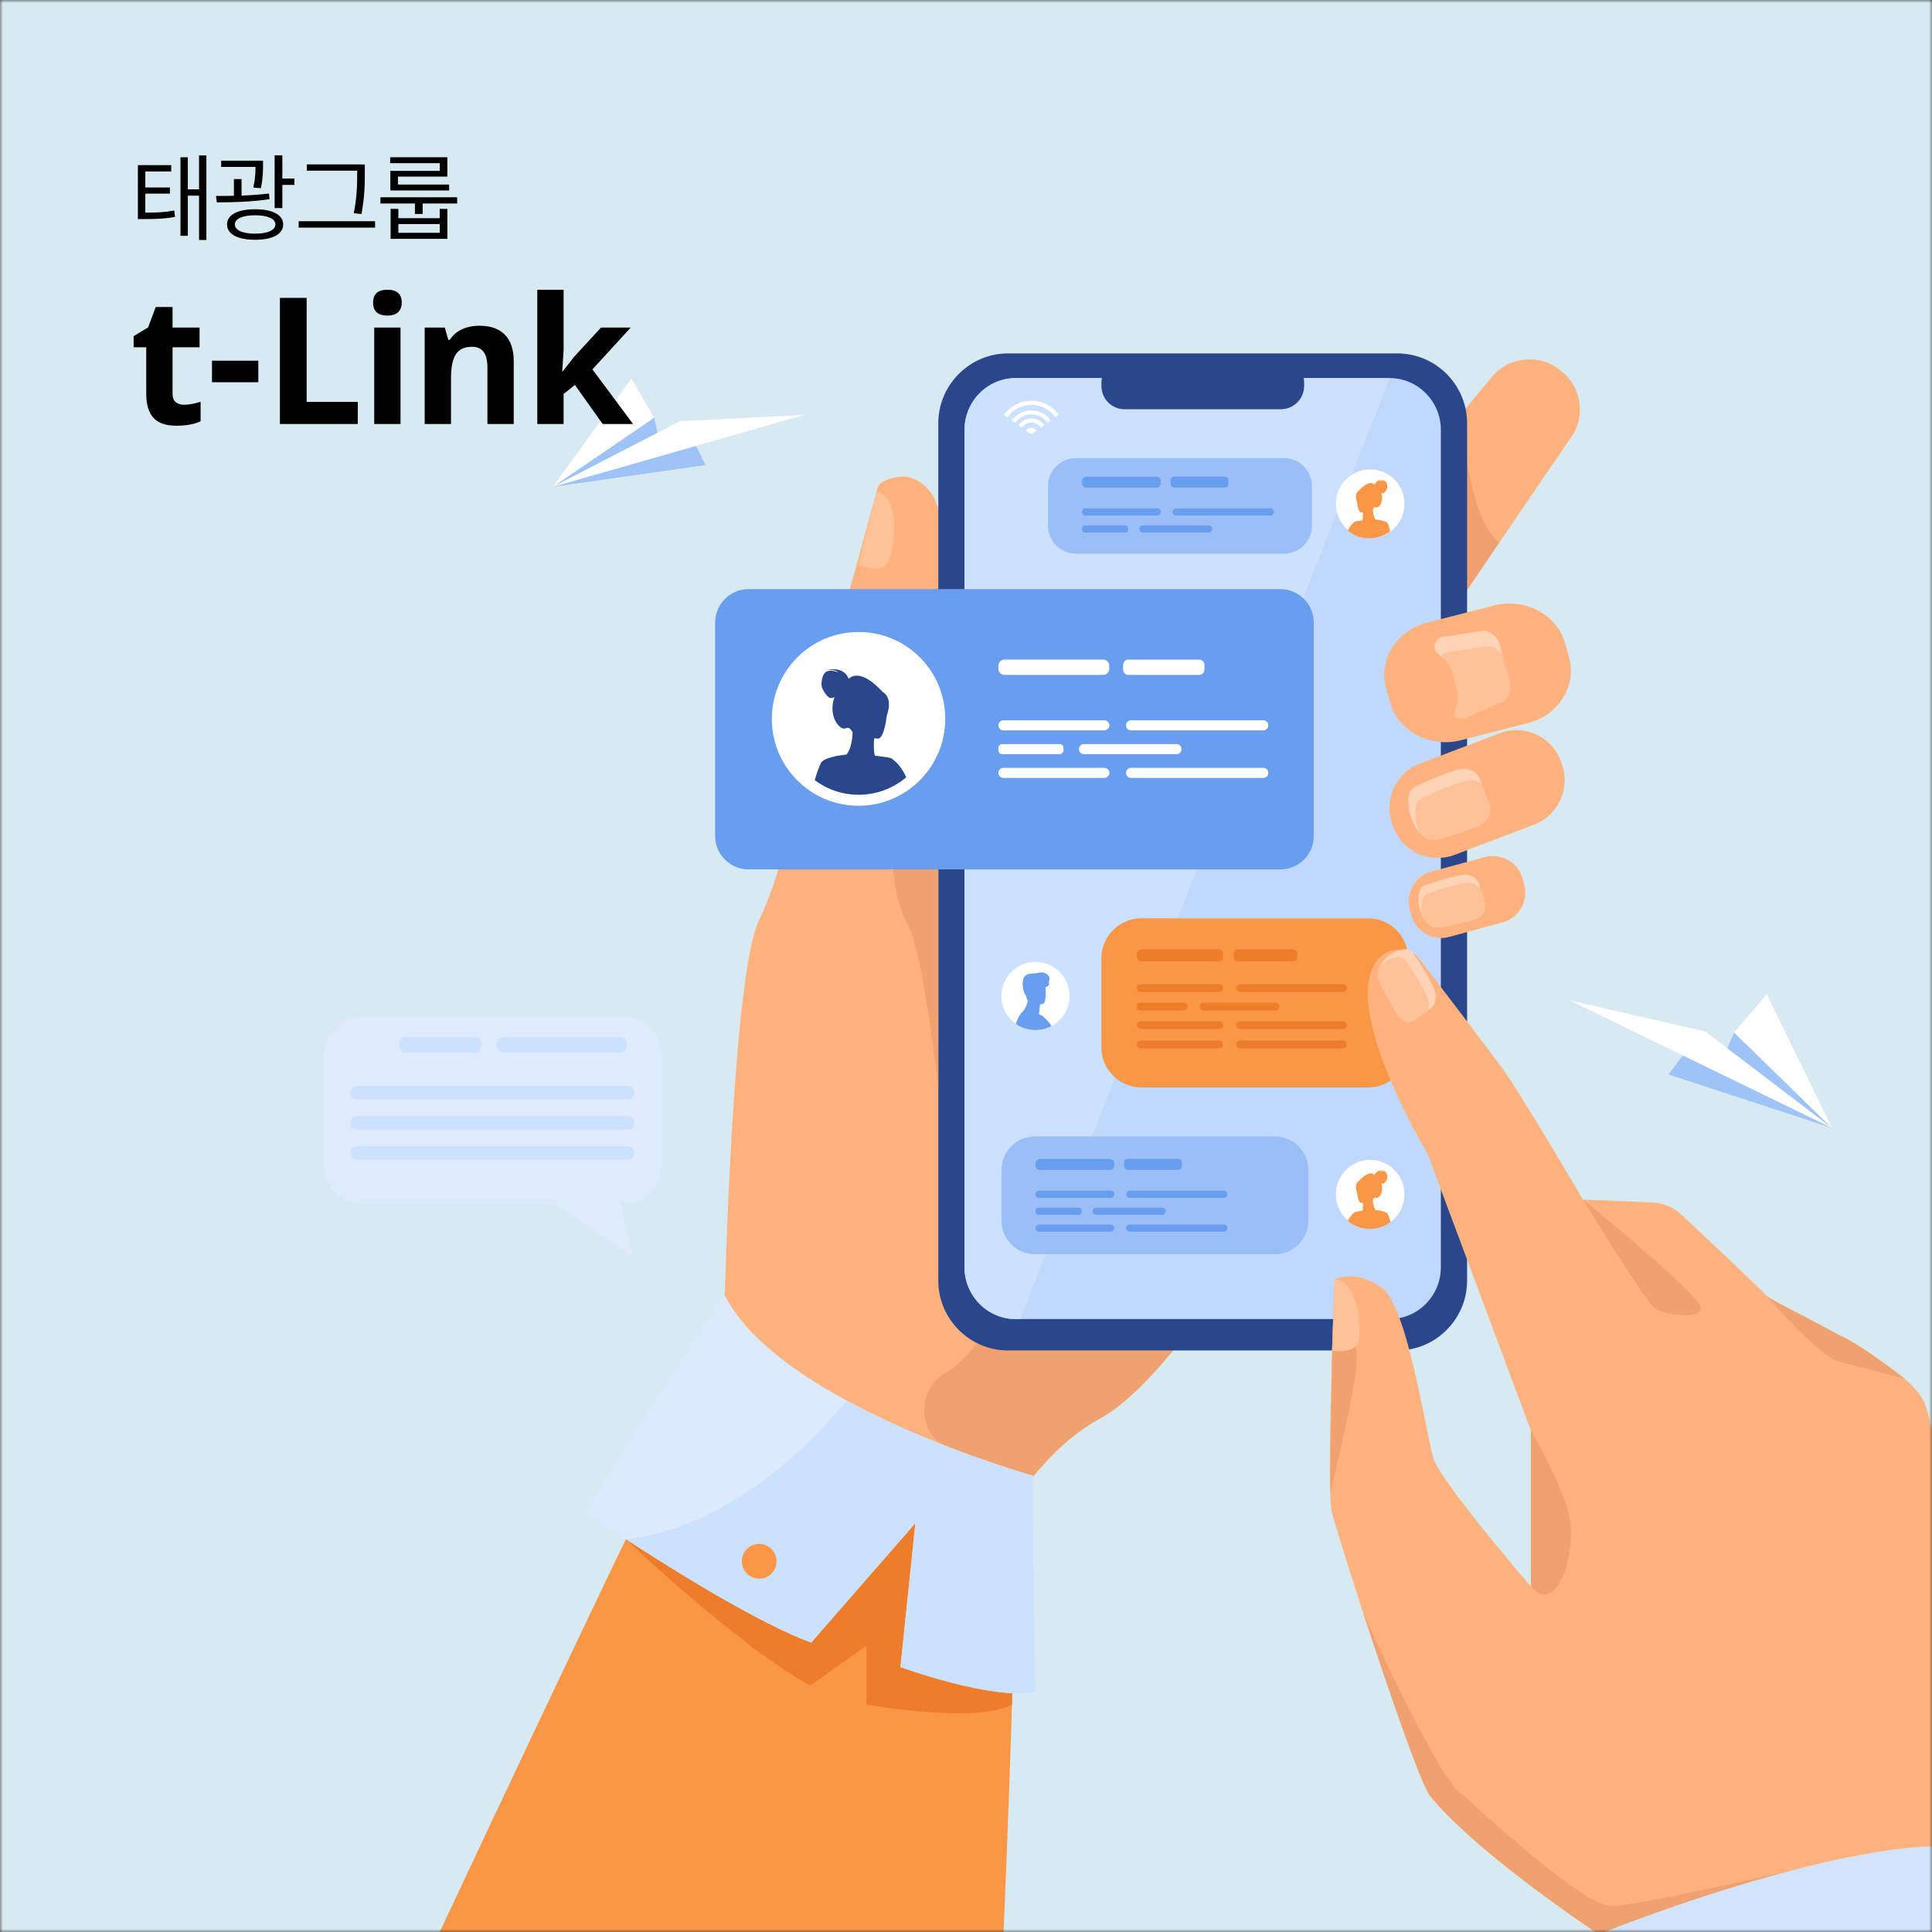 <svg width="328" height="328" viewBox="0 0 328 328" fill="none" xmlns="http://www.w3.org/2000/svg">
<rect x="0" y="0" width="328" height="328" fill="#333333" stroke="none"/>
<mask id="mask0" mask-type="alpha" maskUnits="userSpaceOnUse" x="0" y="0" width="328" height="328">
<rect width="328" height="328" fill="#C4C4C4"/>
</mask>
<g mask="url(#mask0)">
<rect width="328" height="328" fill="#D7EAF2"/>
<path d="M233.141 173.907C233.141 173.907 218.537 203.179 203.69 223.401C197.784 231.442 191.848 238.045 186.767 240.812C181.807 243.502 177.596 247.69 174.117 252.337C165.113 264.351 160.948 279.407 160.948 279.407L122.997 221.903C122.997 221.903 124.294 165.684 128.841 156.283C135.479 142.572 138.684 114.89 141.247 109.372C143.14 105.275 148.541 84.166 149.06 82.607C149.289 81.934 151.09 80.91 153.425 80.91C155.302 80.91 158.476 82.729 159.284 86.459C163.343 105.306 158.46 117.733 158.506 118.299C159.94 132.789 155.637 143.535 158.659 146.378C158.765 146.485 158.979 146.439 159.269 146.24C164.503 142.878 196.976 95.462 200.974 94.438C205.216 93.338 233.141 173.907 233.141 173.907Z" fill="#FFB27D"/>
<path d="M172.377 268.02C172.377 268.02 171.858 293.577 170.378 328H74.654C96.537 281.257 115.565 241.927 115.565 241.927C115.565 241.927 170.073 243.578 172.377 268.02Z" fill="#F99746"/>
<path d="M266.315 74.827L254.565 92.084L243.029 109.021C242.327 109.877 241.518 110.167 240.633 110.075C237.871 109.815 234.438 105.811 231.768 103.594L231.493 103.365C227.968 100.445 227.48 95.187 230.394 91.656L248.034 70.333L253.268 64.005C256.183 60.474 261.432 59.985 264.957 62.904L265.232 63.134C268.742 66.022 269.23 71.296 266.315 74.827Z" fill="#FFB27D"/>
<path d="M254.565 92.084L243.029 109.021C242.327 109.876 241.518 110.167 240.633 110.075L248.019 70.333C248.049 70.547 249.301 88.385 254.565 92.084Z" fill="#EFA26F"/>
<path d="M203.69 223.402C197.784 231.442 191.848 238.045 186.767 240.812C181.807 243.502 177.596 247.69 174.117 252.337C170.119 250.472 165.556 248.271 161.1 246.116C155.668 243.471 155.469 235.752 160.78 232.894C160.825 232.863 160.887 232.833 160.932 232.802C165.907 229.944 171.019 219.871 171.019 219.871L203.69 223.402Z" fill="#EFA26F"/>
<path d="M148.816 83.463L145.734 95.906C145.734 95.906 148.419 97.006 150.144 96.15C151.868 95.294 153.287 84.136 148.816 83.463Z" fill="#FFC197"/>
<path d="M237.246 229.271H171.126C164.625 229.271 159.299 223.937 159.299 217.425V71.846C159.299 65.335 164.625 60 171.126 60H237.246C243.746 60 249.072 65.335 249.072 71.846V217.425C249.072 223.937 243.746 229.271 237.246 229.271Z" fill="#2B478B"/>
<path d="M244.616 72.962V215.163C244.616 219.993 240.71 223.937 235.918 223.937H172.438C167.662 223.937 163.74 219.993 163.74 215.163V72.962C163.74 68.132 167.647 64.188 172.438 64.188H235.933C240.71 64.188 244.616 68.147 244.616 72.962Z" fill="#C0D8FB"/>
<path d="M235.934 64.188L173.232 223.952H172.454C167.677 223.952 163.756 220.008 163.756 215.178V72.962C163.756 68.132 167.662 64.188 172.454 64.188H235.934Z" fill="#CBE1FD"/>
<path d="M217.454 69.477H190.917C188.751 69.477 186.996 67.719 186.996 65.549V64.937C186.996 62.767 188.766 60.994 190.933 60.994H217.469C219.636 60.994 221.406 62.767 221.406 64.937V65.549C221.391 67.719 219.621 69.477 217.454 69.477Z" fill="#2B478B"/>
<path d="M260.471 139.989L258.716 140.661L246.936 145.14C246.661 145.247 246.386 145.339 246.096 145.4C242.19 146.409 238.039 144.33 236.574 140.478L236.406 140.019C234.835 135.892 236.925 131.215 241.061 129.64L252.048 125.452L252.841 125.147L254.596 124.474C258.716 122.9 263.385 124.994 264.942 129.136L265.11 129.595C266.697 133.752 264.591 138.43 260.471 139.989Z" fill="#FFB27D"/>
<path d="M250.903 140.264C248.935 141.013 245.379 142.343 243.472 142.602C242.937 142.679 241.946 142.388 241.015 141.364C240.465 140.753 239.931 139.882 239.535 138.689C239.351 138.124 239.199 137.558 239.138 136.977C239.062 136.305 239.077 135.617 239.199 134.944C239.306 134.333 239.718 133.783 240.328 133.492C240.328 133.492 240.328 133.492 240.343 133.492C242.373 132.529 245.104 131.337 247.485 130.68C249.133 130.221 250.811 130.955 251.33 132.407L251.574 133.08L252.841 136.549C253.36 138.017 252.505 139.652 250.903 140.264Z" fill="#FFD3B6"/>
<path d="M250.903 140.264C248.935 141.013 245.379 142.343 243.472 142.603C242.938 142.679 241.946 142.389 241.015 141.364C240.923 141.135 240.832 140.891 240.74 140.631C240.557 140.065 240.404 139.5 240.343 138.919C240.267 138.246 240.282 137.558 240.404 136.886C240.511 136.274 240.923 135.724 241.534 135.434C241.534 135.434 241.534 135.434 241.549 135.434C243.578 134.471 246.31 133.278 248.69 132.621C249.743 132.331 250.811 132.529 251.59 133.08L252.856 136.55C253.36 138.017 252.505 139.653 250.903 140.264Z" fill="#FFC197"/>
<path d="M255.115 156.589L246.02 159.065C243.258 159.814 240.389 158.178 239.626 155.412L239.351 154.388C238.604 151.621 240.237 148.747 242.999 147.983L252.093 145.507C254.855 144.758 257.724 146.393 258.487 149.16L258.762 150.184C259.525 152.951 257.877 155.84 255.115 156.589Z" fill="#FFB27D"/>
<path d="M250.201 156.146C248.538 156.589 245.516 157.384 243.929 157.46C243.349 157.491 242.205 157.002 241.457 155.488C241.274 155.121 241.122 154.693 241 154.204C240.893 153.761 240.801 153.318 240.801 152.859C240.786 152.324 240.862 151.804 241 151.3C241.137 150.841 241.518 150.444 242.022 150.261C242.022 150.261 242.022 150.261 242.037 150.261C243.761 149.649 246.096 148.916 248.11 148.564C249.499 148.319 250.811 148.992 251.147 150.138L251.376 150.964L252.078 153.425C252.398 154.571 251.574 155.779 250.201 156.146Z" fill="#FFD3B6"/>
<path d="M250.201 156.145C248.538 156.589 245.516 157.383 243.929 157.46C243.349 157.49 242.205 157.001 241.457 155.488C241.35 155.075 241.289 154.663 241.274 154.235C241.259 153.715 241.335 153.18 241.473 152.676C241.61 152.217 241.991 151.82 242.495 151.636C242.495 151.636 242.495 151.636 242.51 151.636C244.235 151.025 246.569 150.291 248.584 149.939C249.728 149.741 250.842 150.169 251.361 150.964L252.063 153.425C252.398 154.571 251.574 155.779 250.201 156.145Z" fill="#FFC197"/>
<path d="M106.242 261.294C106.242 261.294 124.95 279.239 137.555 286.164L147.107 279.377V289.389C147.107 289.389 165.892 292.721 171.812 289.389V262.104L119.075 235.63L106.242 261.294Z" fill="#ED7D2B"/>
<path d="M175.795 287.234C168.532 288.732 152.875 283.015 152.875 283.015L155.408 258.574L137.707 278.873C128.704 275.51 114.619 266.751 106.257 261.31C102.091 258.589 99.344 256.693 99.344 256.693C111.155 237.663 123.027 219.855 123.027 219.855C126.507 226.841 134.762 232.909 143.704 237.755C158.567 245.825 175.353 250.533 175.353 250.533C175.337 265.055 175.795 287.234 175.795 287.234Z" fill="#DCEAFF"/>
<path d="M260.181 122.548C260.12 122.579 260.059 122.594 259.983 122.609L248.065 125.666C242.831 127.012 237.414 124.168 236.025 119.354L235.323 116.893C233.995 112.261 236.849 107.431 241.717 105.856L245.654 104.848L253.635 102.799C258.869 101.454 264.286 104.297 265.674 109.112L266.376 111.573C267.689 116.144 264.927 120.913 260.181 122.548Z" fill="#FFB27D"/>
<path d="M254.718 119.216L248.935 121.83C248.919 121.83 248.919 121.83 248.904 121.845C248.675 121.906 248.431 121.952 248.202 121.983C248.111 121.998 248.004 122.013 247.912 122.013C247.866 122.013 247.836 122.013 247.79 122.013C247.149 121.998 246.722 121.31 246.997 120.714C247.546 119.522 247.699 118.146 247.317 116.786L247.18 116.281V116.266L246.737 114.615C246.386 113.301 245.623 112.2 244.631 111.405C244.509 111.314 244.387 111.222 244.265 111.13C243.121 110.335 243.411 108.532 244.753 108.165C244.769 108.165 244.784 108.165 244.784 108.149L251.132 107.186C252.704 106.758 254.214 107.966 254.642 109.54L255.145 111.421L256.229 115.425C256.671 117.015 256.29 118.788 254.718 119.216Z" fill="#FFD3B6"/>
<path d="M254.718 119.216L248.935 121.83C248.919 121.83 248.919 121.83 248.904 121.845C248.767 121.876 248.339 121.937 247.79 122.029C247.149 122.013 246.722 121.325 246.997 120.729C247.546 119.537 247.698 118.161 247.317 116.801L247.18 116.297V116.281L246.737 114.63C246.386 113.316 245.623 112.215 244.631 111.42C244.83 111.115 245.135 110.885 245.547 110.778C245.562 110.778 245.577 110.778 245.577 110.763L251.925 109.8C253.253 109.433 254.535 110.243 255.16 111.436L256.244 115.441C256.671 117.015 256.29 118.788 254.718 119.216Z" fill="#FFC197"/>
<path d="M159.3 184.622C159.3 184.622 156.705 161.893 154.31 157.46C151.914 153.027 149.884 144.147 153.577 137.559C157.27 130.955 158.537 118.268 158.537 118.268C159.971 132.759 155.668 143.505 158.689 146.348C158.796 146.455 159.01 146.409 159.3 146.21V184.622Z" fill="#EFA26F"/>
<path d="M127.086 147.601H217.362C220.491 147.601 223.039 145.064 223.039 141.915V105.704C223.039 102.57 220.506 100.017 217.362 100.017H127.086C123.958 100.017 121.41 102.555 121.41 105.704V141.93C121.41 145.064 123.958 147.601 127.086 147.601Z" fill="#699DEE"/>
<path d="M217.988 93.995H182.662C180.037 93.995 177.916 91.87 177.916 89.241V82.531C177.916 79.901 180.037 77.777 182.662 77.777H217.988C220.613 77.777 222.734 79.901 222.734 82.531V89.241C222.734 91.87 220.613 93.995 217.988 93.995Z" fill="#9ABFF6"/>
<path d="M216.447 212.931H175.704C172.56 212.931 170.027 210.378 170.027 207.245V198.624C170.027 195.475 172.575 192.938 175.704 192.938H216.447C219.59 192.938 222.123 195.49 222.123 198.624V207.245C222.123 210.378 219.575 212.931 216.447 212.931Z" fill="#9ABFF6"/>
<path d="M232.271 184.622H193.786C190.032 184.622 186.98 181.565 186.98 177.805V162.718C186.98 158.958 190.032 155.901 193.786 155.901H232.271C236.025 155.901 239.077 158.958 239.077 162.718V177.805C239.077 181.565 236.04 184.622 232.271 184.622Z" fill="#F99746"/>
<path d="M341.072 328H270.863C267.49 325.738 250.018 313.8 242.785 304.888C241.259 303.008 235.643 286.729 231.34 273.538C228.655 265.284 226.457 258.237 226.091 256.617C225.969 256.051 225.877 254.935 225.831 253.422V253.407C225.648 248.011 225.893 237.586 226.152 229.317V229.286V229.179C226.167 228.813 226.182 228.461 226.182 228.109V228.094C226.182 228.064 226.182 228.018 226.182 227.987C226.228 226.55 226.274 225.19 226.32 223.967C226.427 220.895 226.518 218.571 226.564 217.669L226.579 217.241C226.686 217.18 230.074 215.377 234.575 218.632C235.659 219.427 236.666 221.323 237.597 223.799C238.192 225.389 238.741 227.208 239.245 229.118C241.213 236.486 242.632 245.306 243.38 247.66C244.601 251.481 258.945 268.249 259.845 269.288C259.86 269.304 259.876 269.319 259.891 269.334V242.845L249.057 213.802L244.601 201.88L242.388 195.888C242.388 195.888 238.955 190.247 236.086 183.461C234.835 180.495 233.675 177.301 232.958 174.274C232.79 173.556 232.637 172.837 232.53 172.134C232.103 169.566 232.073 167.197 232.668 165.271C233.721 161.832 236.071 161.174 237.887 161.251C238.07 161.251 238.253 161.266 238.436 161.297C238.619 161.312 238.787 161.358 238.955 161.404C239.275 161.495 239.58 161.618 239.855 161.786C240.313 162.061 240.725 162.428 241.03 162.886C241.03 162.886 242.556 164.889 244.616 167.579C245.974 169.352 247.546 171.416 249.072 173.418C251.773 176.98 254.275 180.297 254.977 181.259C258.701 186.518 268.742 203.653 268.742 203.653L280.491 204.142C282.353 204.218 284.123 204.967 285.481 206.236C289.662 210.149 298.666 218.602 299.78 219.855C299.78 220.268 306.784 223.646 312.186 226.642C316.046 228.278 323.401 234.086 323.401 234.086C324.927 235.431 326.087 236.776 326.667 238.06C329.185 243.548 336.021 291.315 339.287 314.931C340.34 322.512 341.011 327.602 341.072 328Z" fill="#FFB27D"/>
<path d="M268.742 203.653C268.742 203.653 279.622 221.445 281.071 222.255C282.506 223.05 288.121 224.181 288.762 222.255C289.388 220.314 268.742 203.653 268.742 203.653Z" fill="#EFA26F"/>
<path d="M323.447 234.132C323.432 234.117 323.417 234.101 323.386 234.086C323.386 234.086 316.031 228.278 312.17 226.642C307.211 223.891 300.894 220.818 299.902 220.008C301.061 221.323 309.164 230.525 312.277 231.213C315.024 231.824 321.25 233.521 323.447 234.132Z" fill="#EFA26F"/>
<path d="M259.906 269.319V242.829C259.906 242.829 266.193 253.361 266.666 259.124C267.155 264.902 264.057 274.256 259.906 269.319Z" fill="#EFA26F"/>
<path d="M237.124 172.134C236.208 170.56 234.56 167.701 233.995 166.096C233.843 165.638 233.858 164.736 234.407 163.773C234.743 163.192 235.262 162.596 236.055 162.061C236.422 161.816 236.803 161.587 237.215 161.434C237.688 161.266 238.192 161.174 238.695 161.159C239.153 161.159 239.626 161.419 239.962 161.893C241.045 163.483 242.434 165.653 243.365 167.61C244.021 168.97 243.807 170.529 242.861 171.217L242.419 171.538L240.16 173.189C239.214 173.892 237.871 173.418 237.124 172.134Z" fill="#FFD3B6"/>
<path d="M237.124 172.134C236.208 170.56 234.56 167.701 233.995 166.096C233.843 165.638 233.858 164.736 234.407 163.773C234.56 163.651 234.713 163.528 234.88 163.421C235.247 163.177 235.628 162.948 236.04 162.795C236.513 162.627 237.017 162.535 237.52 162.52C237.978 162.52 238.451 162.779 238.787 163.253C239.87 164.843 241.259 167.013 242.19 168.97C242.602 169.841 242.678 170.789 242.419 171.538L240.16 173.189C239.214 173.892 237.871 173.418 237.124 172.134Z" fill="#FFC197"/>
<path d="M61.76 172.593H105.845C109.355 172.593 112.239 175.466 112.239 178.997V198.379C112.239 201.62 109.599 204.264 106.364 204.264H105.235L107.356 213.252L94.019 204.264H61.379C57.869 204.264 55 201.391 55 197.875V179.38C55 175.65 58.037 172.593 61.76 172.593Z" fill="#DFEBFD"/>
<path d="M60.585 186.655H106.547C107.173 186.655 107.691 186.136 107.691 185.509C107.691 184.882 107.173 184.363 106.547 184.363H60.585C59.959 184.363 59.441 184.882 59.441 185.509C59.441 186.151 59.959 186.655 60.585 186.655Z" fill="#CBE1FD"/>
<path d="M60.585 191.761H106.547C107.173 191.761 107.691 191.241 107.691 190.614C107.691 189.988 107.173 189.468 106.547 189.468H60.585C59.959 189.468 59.441 189.988 59.441 190.614C59.441 191.256 59.959 191.761 60.585 191.761Z" fill="#CBE1FD"/>
<path d="M60.585 196.866H106.547C107.173 196.866 107.691 196.346 107.691 195.72C107.691 195.093 107.173 194.573 106.547 194.573H60.585C59.959 194.573 59.441 195.093 59.441 195.72C59.441 196.362 59.959 196.866 60.585 196.866Z" fill="#CBE1FD"/>
<path d="M85.626 178.738H105.143C105.891 178.738 106.501 178.126 106.501 177.377C106.501 176.628 105.891 176.017 105.143 176.017H85.626C84.878 176.017 84.268 176.628 84.268 177.377C84.268 178.126 84.878 178.738 85.626 178.738Z" fill="#CBE1FD"/>
<path d="M68.856 178.738H80.606C81.201 178.738 81.674 178.249 81.674 177.668V177.087C81.674 176.491 81.186 176.017 80.606 176.017H68.856C68.261 176.017 67.788 176.506 67.788 177.087V177.652C67.788 178.249 68.261 178.738 68.856 178.738Z" fill="#CBE1FD"/>
<path d="M283.284 182.421L311.011 191.501L294.408 175.283L292.714 179.257L285.588 179.288L283.284 182.421Z" fill="#9EC3F6"/>
<path d="M311.011 191.501L289.495 175.115L266.498 169.841L311.011 191.501Z" fill="white"/>
<path d="M294.408 175.283L311.011 191.501L299.947 168.787L294.408 175.283Z" fill="white"/>
<path d="M119.777 78.954L93.851 82.653L111.049 70.914L111.934 74.674L118.236 75.82L119.777 78.954Z" fill="#9EC3F6"/>
<path d="M93.851 82.653L115.428 71.51L136.563 70.44L93.851 82.653Z" fill="white"/>
<path d="M111.049 70.914L93.851 82.653L107.173 64.295L111.049 70.914Z" fill="white"/>
<path d="M160.475 122.028C160.475 125.422 159.33 128.54 157.423 131.032C156.782 131.857 156.064 132.621 155.271 133.294C152.707 135.48 149.381 136.794 145.749 136.794C142.453 136.794 139.416 135.709 136.959 133.875C135.876 133.065 134.915 132.117 134.091 131.047C132.168 128.555 131.039 125.437 131.039 122.044C131.039 113.897 137.631 107.293 145.764 107.293C153.882 107.278 160.475 113.881 160.475 122.028Z" fill="white"/>
<path d="M151.654 128.999C151.609 128.953 151.578 128.907 151.532 128.876C151.364 128.739 151.197 128.662 150.51 128.555C150.159 128.494 149.686 128.433 148.999 128.341C148.999 128.341 148.847 128.326 148.77 128.326C148.725 128.326 148.664 128.311 148.602 128.311C148.404 128.204 148.358 127.394 148.358 126.538C148.358 126.476 148.358 126.415 148.358 126.339C148.358 126.018 148.374 125.697 148.389 125.406C148.389 125.391 148.389 125.376 148.389 125.361C148.816 125.391 149.091 125.391 149.091 125.391C149.869 125.33 150.357 123.221 150.54 121.524C150.54 121.524 150.922 120.592 150.922 119.583C150.922 119.017 150.8 118.421 150.418 117.962C150.22 117.718 150.037 117.565 149.869 117.473C149.823 117.427 149.777 117.382 149.716 117.336C148.984 116.526 146.024 113.484 144.07 115.242C144.025 115.073 143.384 113.086 140.317 113.744C140.5 113.728 141.873 113.591 142.27 114.141C142.209 114.111 141.034 113.591 140.271 114.049C139.92 114.263 139.706 114.691 139.584 115.165C139.584 115.165 139.584 115.165 139.584 115.18C139.584 115.18 139.584 115.18 139.584 115.196V115.211C139.569 115.272 139.554 115.333 139.538 115.394C139.538 115.41 139.538 115.41 139.538 115.425C139.538 115.425 139.538 115.425 139.538 115.44C139.447 115.914 139.447 116.373 139.508 116.602C139.63 117.076 140.469 118.513 141.034 118.513C141.247 118.513 141.476 118.436 141.675 118.36C141.583 118.62 141.507 118.895 141.446 119.201C140.851 122.013 142.712 124.153 143.674 123.618C144.299 123.282 144.757 124.367 144.757 124.367C144.666 126.431 144.101 127.76 143.689 128.097C143.536 128.112 143.216 128.158 142.804 128.219C142.804 128.219 141.385 128.372 140.301 128.846C140.286 128.846 140.286 128.846 140.271 128.861C140.027 128.968 139.813 129.075 139.66 129.197C139.584 129.258 139.508 129.335 139.462 129.411C139.431 129.442 139.416 129.472 139.401 129.503C139.035 130.191 138.668 131.23 138.318 132.453C140.393 134.012 142.987 134.929 145.779 134.929C148.862 134.929 151.67 133.813 153.852 131.964C153.074 130.237 152.158 129.365 151.654 128.999Z" fill="#2B478B"/>
<path d="M187.27 114.585H170.546C169.966 114.585 169.493 114.111 169.493 113.53V113.025C169.493 112.445 169.966 111.971 170.546 111.971H187.27C187.85 111.971 188.323 112.445 188.323 113.025V113.53C188.323 114.111 187.85 114.585 187.27 114.585Z" fill="white"/>
<path d="M187.484 124H170.347C169.874 124 169.493 123.618 169.493 123.144C169.493 122.67 169.874 122.288 170.347 122.288H187.484C187.957 122.288 188.339 122.67 188.339 123.144C188.323 123.618 187.942 124 187.484 124Z" fill="white"/>
<path d="M179.9 128.036H170.149C169.783 128.036 169.493 127.745 169.493 127.378V126.981C169.493 126.614 169.783 126.324 170.149 126.324H179.9C180.266 126.324 180.556 126.614 180.556 126.981V127.378C180.541 127.745 180.251 128.036 179.9 128.036Z" fill="white"/>
<path d="M199.753 128.036H184.005C183.562 128.036 183.181 127.669 183.181 127.21V127.149C183.181 126.706 183.547 126.324 184.005 126.324H199.753C200.195 126.324 200.577 126.691 200.577 127.149V127.21C200.577 127.669 200.211 128.036 199.753 128.036Z" fill="white"/>
<path d="M214.478 124H192.016C191.543 124 191.162 123.618 191.162 123.144C191.162 122.67 191.543 122.288 192.016 122.288H214.478C214.951 122.288 215.333 122.67 215.333 123.144C215.333 123.618 214.936 124 214.478 124Z" fill="white"/>
<path d="M187.484 132.071H170.347C169.874 132.071 169.493 131.689 169.493 131.215C169.493 130.741 169.874 130.359 170.347 130.359H187.484C187.957 130.359 188.339 130.741 188.339 131.215C188.323 131.689 187.942 132.071 187.484 132.071Z" fill="white"/>
<path d="M214.478 132.071H192.016C191.543 132.071 191.162 131.689 191.162 131.215C191.162 130.741 191.543 130.359 192.016 130.359H214.478C214.951 130.359 215.333 130.741 215.333 131.215C215.333 131.689 214.936 132.071 214.478 132.071Z" fill="white"/>
<path d="M203.583 114.584H191.574C191.07 114.584 190.673 114.172 190.673 113.683V112.888C190.673 112.383 191.085 111.986 191.574 111.986H203.583C204.086 111.986 204.483 112.399 204.483 112.888V113.698C204.483 114.187 204.071 114.584 203.583 114.584Z" fill="white"/>
<path d="M188.43 198.609H176.543C176.131 198.609 175.795 198.273 175.795 197.86V197.508C175.795 197.096 176.131 196.759 176.543 196.759H188.43C188.842 196.759 189.178 197.096 189.178 197.508V197.86C189.178 198.273 188.842 198.609 188.43 198.609Z" fill="#699DEE"/>
<path d="M188.583 203.362H176.406C176.07 203.362 175.795 203.087 175.795 202.751C175.795 202.415 176.07 202.139 176.406 202.139H188.583C188.918 202.139 189.193 202.415 189.193 202.751C189.178 203.087 188.903 203.362 188.583 203.362Z" fill="#699DEE"/>
<path d="M183.181 206.236H176.253C175.994 206.236 175.795 206.022 175.795 205.777V205.487C175.795 205.227 176.009 205.028 176.253 205.028H183.181C183.44 205.028 183.639 205.242 183.639 205.487V205.777C183.654 206.022 183.44 206.236 183.181 206.236Z" fill="#699DEE"/>
<path d="M197.311 206.236H186.111C185.79 206.236 185.531 205.976 185.531 205.655V205.609C185.531 205.288 185.79 205.028 186.111 205.028H197.311C197.632 205.028 197.891 205.288 197.891 205.609V205.655C197.891 205.976 197.632 206.236 197.311 206.236Z" fill="#699DEE"/>
<path d="M207.764 203.362H191.803C191.467 203.362 191.192 203.087 191.192 202.751C191.192 202.415 191.467 202.139 191.803 202.139H207.779C208.115 202.139 208.39 202.415 208.39 202.751C208.374 203.087 208.1 203.362 207.764 203.362Z" fill="#699DEE"/>
<path d="M188.583 209.11H176.406C176.07 209.11 175.795 208.834 175.795 208.498C175.795 208.162 176.07 207.887 176.406 207.887H188.583C188.918 207.887 189.193 208.162 189.193 208.498C189.178 208.834 188.903 209.11 188.583 209.11Z" fill="#699DEE"/>
<path d="M207.764 209.11H191.803C191.467 209.11 191.192 208.834 191.192 208.498C191.192 208.162 191.467 207.887 191.803 207.887H207.779C208.115 207.887 208.39 208.162 208.39 208.498C208.374 208.834 208.1 209.11 207.764 209.11Z" fill="#699DEE"/>
<path d="M200.027 198.609H191.482C191.131 198.609 190.841 198.318 190.841 197.967V197.386C190.841 197.034 191.131 196.744 191.482 196.744H200.027C200.378 196.744 200.668 197.034 200.668 197.386V197.967C200.668 198.318 200.378 198.609 200.027 198.609Z" fill="#699DEE"/>
<path d="M196.319 82.776H184.432C184.02 82.776 183.684 82.439 183.684 82.027V81.675C183.684 81.262 184.02 80.926 184.432 80.926H196.319C196.731 80.926 197.067 81.262 197.067 81.675V82.027C197.067 82.424 196.731 82.776 196.319 82.776Z" fill="#699DEE"/>
<path d="M196.472 87.529H184.295C183.959 87.529 183.684 87.254 183.684 86.918C183.684 86.581 183.959 86.306 184.295 86.306H196.472C196.808 86.306 197.082 86.581 197.082 86.918C197.067 87.254 196.792 87.529 196.472 87.529Z" fill="#699DEE"/>
<path d="M191.07 90.403H184.142C183.883 90.403 183.684 90.189 183.684 89.944V89.654C183.684 89.394 183.898 89.195 184.142 89.195H191.07C191.329 89.195 191.528 89.409 191.528 89.654V89.944C191.543 90.189 191.329 90.403 191.07 90.403Z" fill="#699DEE"/>
<path d="M205.2 90.403H194C193.679 90.403 193.42 90.143 193.42 89.822V89.776C193.42 89.455 193.679 89.195 194 89.195H205.2C205.521 89.195 205.78 89.455 205.78 89.776V89.822C205.78 90.143 205.521 90.403 205.2 90.403Z" fill="#699DEE"/>
<path d="M215.653 87.529H199.692C199.356 87.529 199.081 87.254 199.081 86.918C199.081 86.581 199.356 86.306 199.692 86.306H215.669C216.004 86.306 216.279 86.581 216.279 86.918C216.264 87.254 215.989 87.529 215.653 87.529Z" fill="#699DEE"/>
<path d="M207.917 82.775H199.371C199.02 82.775 198.73 82.485 198.73 82.133V81.552C198.73 81.201 199.02 80.91 199.371 80.91H207.917C208.268 80.91 208.558 81.201 208.558 81.552V82.133C208.558 82.485 208.268 82.775 207.917 82.775Z" fill="#699DEE"/>
<path d="M206.833 163.207H193.817C193.359 163.207 192.993 162.841 192.993 162.382V161.985C192.993 161.526 193.359 161.159 193.817 161.159H206.833C207.291 161.159 207.657 161.526 207.657 161.985V162.382C207.657 162.825 207.291 163.207 206.833 163.207Z" fill="#ED7D2B"/>
<path d="M206.986 168.42H193.649C193.283 168.42 192.993 168.114 192.993 167.762C192.993 167.396 193.298 167.105 193.649 167.105H206.986C207.352 167.105 207.642 167.411 207.642 167.762C207.657 168.114 207.352 168.42 206.986 168.42Z" fill="#ED7D2B"/>
<path d="M201.08 171.553H193.496C193.222 171.553 192.993 171.324 192.993 171.049V170.743C192.993 170.468 193.222 170.239 193.496 170.239H201.08C201.355 170.239 201.584 170.468 201.584 170.743V171.049C201.599 171.324 201.37 171.553 201.08 171.553Z" fill="#ED7D2B"/>
<path d="M216.554 171.553H204.3C203.949 171.553 203.659 171.263 203.659 170.911V170.865C203.659 170.514 203.949 170.223 204.3 170.223H216.554C216.905 170.223 217.195 170.514 217.195 170.865V170.911C217.179 171.263 216.905 171.553 216.554 171.553Z" fill="#ED7D2B"/>
<path d="M227.998 168.42H210.511C210.145 168.42 209.855 168.114 209.855 167.762C209.855 167.396 210.16 167.105 210.511 167.105H227.998C228.365 167.105 228.654 167.411 228.654 167.762C228.67 168.114 228.365 168.42 227.998 168.42Z" fill="#ED7D2B"/>
<path d="M206.986 174.702H193.649C193.283 174.702 192.993 174.396 192.993 174.045C192.993 173.678 193.298 173.387 193.649 173.387H206.986C207.352 173.387 207.642 173.693 207.642 174.045C207.657 174.396 207.352 174.702 206.986 174.702Z" fill="#ED7D2B"/>
<path d="M227.998 174.702H210.511C210.145 174.702 209.855 174.396 209.855 174.045C209.855 173.678 210.16 173.387 210.511 173.387H227.998C228.365 173.387 228.654 173.693 228.654 174.045C228.67 174.396 228.365 174.702 227.998 174.702Z" fill="#ED7D2B"/>
<path d="M206.986 177.973H193.649C193.283 177.973 192.993 177.668 192.993 177.316C192.993 176.949 193.298 176.659 193.649 176.659H206.986C207.352 176.659 207.642 176.964 207.642 177.316C207.657 177.668 207.352 177.973 206.986 177.973Z" fill="#ED7D2B"/>
<path d="M227.998 177.973H210.511C210.145 177.973 209.855 177.668 209.855 177.316C209.855 176.949 210.16 176.659 210.511 176.659H227.998C228.365 176.659 228.654 176.964 228.654 177.316C228.67 177.668 228.365 177.973 227.998 177.973Z" fill="#ED7D2B"/>
<path d="M219.529 163.208H210.175C209.794 163.208 209.473 162.887 209.473 162.504V161.878C209.473 161.496 209.794 161.175 210.175 161.175H219.529C219.911 161.175 220.231 161.496 220.231 161.878V162.504C220.231 162.887 219.911 163.208 219.529 163.208Z" fill="#ED7D2B"/>
<path d="M175.994 73.084L175.093 73.742L174.178 73.1C174.376 72.809 174.712 72.626 175.093 72.626C175.459 72.626 175.795 72.809 175.994 73.084Z" fill="white"/>
<path d="M175.093 71.036C174.178 71.036 173.384 71.495 172.896 72.183L173.476 72.58C173.842 72.076 174.437 71.739 175.109 71.739C175.78 71.739 176.36 72.06 176.726 72.58L177.306 72.167C176.787 71.479 175.994 71.036 175.093 71.036Z" fill="white"/>
<path d="M175.093 68.025C173.17 68.025 171.461 68.988 170.439 70.455L171.019 70.853C171.919 69.569 173.415 68.728 175.108 68.728C176.772 68.728 178.267 69.553 179.168 70.822L179.732 70.409C178.694 68.973 177.001 68.025 175.093 68.025Z" fill="white"/>
<path d="M175.093 69.676C173.72 69.676 172.514 70.348 171.767 71.388L172.346 71.785C172.957 70.929 173.964 70.364 175.093 70.364C176.222 70.364 177.214 70.914 177.825 71.755L178.389 71.342C177.657 70.348 176.451 69.676 175.093 69.676Z" fill="white"/>
<path d="M170.012 169.092C170.012 170.422 170.454 171.645 171.217 172.623C171.461 172.944 171.751 173.25 172.057 173.51C172.362 173.77 172.697 173.999 173.064 174.198C173.872 174.641 174.803 174.885 175.795 174.885C177.031 174.885 178.176 174.503 179.107 173.846C179.152 173.815 179.198 173.785 179.244 173.739C179.671 173.418 180.053 173.051 180.373 172.623C181.121 171.645 181.579 170.422 181.579 169.092C181.579 165.898 178.984 163.299 175.795 163.299C172.591 163.299 170.012 165.898 170.012 169.092Z" fill="white"/>
<path d="M177.352 172.807L176.818 172.333C176.772 172.348 176.726 172.348 176.68 172.364C176.589 172.302 176.482 172.226 176.375 172.165C176.406 171.951 176.436 171.752 176.467 171.569C176.543 170.942 176.558 170.575 176.558 170.514C176.833 170.499 177.031 170.468 177.031 170.468C177.565 170.346 177.596 168.512 177.474 167.564C177.581 167.564 177.672 167.549 177.764 167.503C178.16 167.319 178.191 166.708 178.191 166.708C178.191 166.708 178.069 166.922 177.901 166.998C177.901 166.998 178.572 166.066 177.794 165.439C177.016 164.797 176.222 165.225 175.765 165.241C174.773 165.302 174.117 165.363 173.796 166.02C173.476 166.662 173.598 168.45 174.223 169.108C174.239 169.169 174.239 169.23 174.254 169.291C174.284 169.52 174.376 169.719 174.498 169.872C174.361 170.636 174.04 171.217 173.766 171.599C173.567 171.752 173.399 171.936 173.232 172.18L173.216 172.195C172.911 172.623 172.667 173.189 172.469 173.831C172.469 173.831 172.469 173.831 172.469 173.846C172.789 174.076 173.155 174.274 173.521 174.427C173.552 174.442 173.567 174.442 173.598 174.458H173.613C173.659 174.473 173.689 174.488 173.735 174.504C173.827 174.534 173.933 174.58 174.025 174.611C174.132 174.641 174.239 174.672 174.346 174.702C174.391 174.718 174.437 174.733 174.498 174.733C174.544 174.748 174.59 174.748 174.635 174.763H174.651C174.681 174.763 174.712 174.779 174.742 174.779C174.803 174.794 174.88 174.809 174.941 174.809C174.956 174.809 174.971 174.809 174.986 174.809C175.017 174.809 175.063 174.825 175.093 174.825C175.154 174.825 175.2 174.84 175.246 174.84C175.307 174.84 175.368 174.855 175.429 174.855C175.49 174.855 175.551 174.855 175.597 174.87C175.658 174.87 175.719 174.87 175.78 174.87C175.841 174.87 175.902 174.87 175.978 174.87H175.994C176.009 174.87 176.024 174.87 176.039 174.87C176.07 174.87 176.1 174.87 176.131 174.87C176.131 174.87 176.131 174.87 176.146 174.87C176.207 174.87 176.268 174.87 176.329 174.855C177.108 174.779 177.855 174.549 178.511 174.198C178.176 173.617 177.748 173.174 177.352 172.807Z" fill="#699DEE"/>
<path d="M226.793 202.766C226.793 204.111 227.251 205.334 227.998 206.328C228.242 206.649 228.532 206.954 228.853 207.214C229.86 208.07 231.188 208.59 232.622 208.59C233.919 208.59 235.125 208.162 236.101 207.428C236.528 207.107 236.91 206.725 237.23 206.312C237.993 205.334 238.436 204.096 238.436 202.751C238.436 199.526 235.827 196.912 232.607 196.912C229.387 196.912 226.793 199.541 226.793 202.766Z" fill="white"/>
<path d="M235.582 206.068C235.582 206.053 235.567 206.037 235.552 206.022C235.521 205.991 235.491 205.961 235.46 205.93C235.384 205.869 235.292 205.823 235.17 205.777C235.17 205.777 235.17 205.777 235.155 205.777C234.652 205.563 233.98 205.487 233.98 205.487C233.797 205.456 233.644 205.441 233.568 205.426C233.37 205.273 233.11 204.646 233.065 203.683C233.065 203.683 233.278 203.179 233.568 203.332C234.026 203.576 234.88 202.583 234.606 201.268C234.575 201.131 234.545 200.993 234.499 200.886C234.59 200.932 234.697 200.963 234.804 200.963C235.064 200.963 235.46 200.29 235.521 200.076C235.582 199.847 235.521 199.113 235.155 198.899C234.804 198.685 234.255 198.93 234.224 198.945C234.407 198.7 235.018 198.746 235.125 198.761C233.705 198.471 233.4 199.388 233.385 199.465C232.485 198.639 231.096 200.061 230.76 200.443C230.73 200.458 230.715 200.489 230.684 200.504C230.608 200.55 230.516 200.626 230.425 200.733C230.241 200.947 230.196 201.222 230.196 201.498C230.196 201.971 230.379 202.399 230.379 202.399C230.455 203.194 230.684 204.173 231.05 204.203C231.05 204.203 231.172 204.203 231.371 204.188C231.371 204.203 231.371 204.203 231.371 204.218C231.371 204.356 231.386 204.509 231.386 204.646V204.738C231.386 205.135 231.355 205.518 231.279 205.563C231.249 205.563 231.218 205.563 231.203 205.563C231.172 205.563 231.096 205.579 231.096 205.579C230.776 205.625 230.547 205.655 230.394 205.686C230.074 205.732 229.997 205.777 229.921 205.839C229.906 205.854 229.891 205.869 229.86 205.9C229.631 206.083 229.204 206.481 228.822 207.26C229.845 208.116 231.157 208.636 232.591 208.636C233.889 208.636 235.094 208.208 236.071 207.474C235.918 206.878 235.75 206.389 235.582 206.068Z" fill="#F99746"/>
<path d="M226.793 85.542C226.793 86.887 227.251 88.11 227.998 89.104C228.242 89.425 228.532 89.73 228.853 89.99C229.86 90.846 231.188 91.366 232.622 91.366C233.919 91.366 235.125 90.938 236.101 90.204C236.528 89.883 236.91 89.501 237.23 89.088C237.993 88.11 238.436 86.872 238.436 85.527C238.436 82.302 235.827 79.688 232.607 79.688C229.387 79.688 226.793 82.317 226.793 85.542Z" fill="white"/>
<path d="M235.582 88.844C235.582 88.828 235.567 88.813 235.552 88.798C235.521 88.767 235.491 88.737 235.46 88.706C235.384 88.645 235.292 88.599 235.17 88.553C235.17 88.553 235.17 88.553 235.155 88.553C234.652 88.339 233.98 88.263 233.98 88.263C233.797 88.232 233.644 88.217 233.568 88.202C233.522 88.171 233.477 88.095 233.415 88.018C233.248 87.728 233.095 87.193 233.065 86.474C233.065 86.474 233.278 85.97 233.568 86.123C234.026 86.367 234.88 85.374 234.606 84.059C234.575 83.922 234.545 83.784 234.499 83.677C234.59 83.723 234.697 83.754 234.804 83.754C235.064 83.754 235.46 83.081 235.521 82.867C235.582 82.638 235.521 81.904 235.155 81.69C234.804 81.476 234.255 81.721 234.224 81.736C234.407 81.491 235.018 81.537 235.125 81.552C233.705 81.262 233.4 82.179 233.385 82.256C232.485 81.43 231.096 82.852 230.76 83.234C230.73 83.249 230.715 83.28 230.684 83.295C230.608 83.341 230.516 83.417 230.425 83.524C230.241 83.738 230.196 84.013 230.196 84.289C230.196 84.762 230.379 85.19 230.379 85.19C230.455 85.985 230.684 86.963 231.05 86.994C231.05 86.994 231.172 86.994 231.371 86.979C231.371 86.994 231.371 86.994 231.371 87.009C231.371 87.147 231.386 87.3 231.386 87.437V87.529C231.386 87.927 231.355 88.309 231.279 88.355C231.249 88.355 231.218 88.355 231.203 88.355C231.172 88.355 231.096 88.37 231.096 88.37C230.776 88.416 230.547 88.446 230.394 88.477C230.074 88.538 229.997 88.569 229.921 88.63C229.906 88.645 229.891 88.66 229.86 88.691C229.631 88.859 229.204 89.272 228.822 90.051C228.883 90.097 228.929 90.143 228.99 90.189C229.005 90.189 229.005 90.204 229.021 90.204C229.066 90.235 229.112 90.265 229.158 90.296C229.189 90.326 229.219 90.342 229.25 90.372C229.28 90.388 229.311 90.418 229.341 90.433C229.387 90.464 229.433 90.495 229.478 90.525C229.509 90.54 229.54 90.571 229.57 90.586C229.616 90.617 229.646 90.632 229.692 90.663C229.738 90.693 229.784 90.709 229.829 90.739C229.829 90.739 229.829 90.739 229.845 90.739L229.86 90.754C229.891 90.77 229.936 90.785 229.967 90.816C229.982 90.816 229.997 90.831 229.997 90.831C230.013 90.846 230.043 90.846 230.058 90.861C230.074 90.877 230.104 90.877 230.119 90.892C230.165 90.907 230.211 90.938 230.257 90.953C230.303 90.968 230.348 90.999 230.394 91.014C230.409 91.029 230.44 91.029 230.455 91.045C230.47 91.045 230.501 91.06 230.516 91.075C230.562 91.091 230.608 91.106 230.653 91.121C230.699 91.136 230.745 91.152 230.791 91.167C230.837 91.182 230.867 91.198 230.913 91.198H230.928C230.959 91.198 230.974 91.213 231.004 91.213C231.142 91.243 231.279 91.289 231.432 91.305C231.493 91.32 231.554 91.335 231.615 91.335C231.63 91.335 231.645 91.335 231.661 91.335H231.676C231.722 91.335 231.752 91.35 231.798 91.35C231.813 91.35 231.813 91.35 231.828 91.35H231.844C231.874 91.35 231.92 91.366 231.951 91.366H231.966C231.981 91.366 231.996 91.366 231.996 91.366C232.057 91.366 232.134 91.381 232.195 91.381H232.21C232.225 91.381 232.256 91.381 232.271 91.381C232.286 91.381 232.302 91.381 232.317 91.381C232.378 91.381 232.454 91.381 232.515 91.381C233.812 91.381 235.018 90.953 235.994 90.219C235.918 89.654 235.75 89.165 235.582 88.844Z" fill="#F99746"/>
<path d="M305.807 317.132L284.84 328.015H270.878C267.506 325.753 250.033 313.815 242.8 304.904C241.274 303.024 235.659 286.745 231.355 273.553C231.935 275.311 243.96 300.96 247.378 303.88C250.796 306.799 268.787 323.781 273.747 323.598C278.553 323.43 304.159 317.53 305.746 317.163C305.746 317.132 305.777 317.132 305.807 317.132Z" fill="#EFA26F"/>
<path d="M348 328H272.389C276.173 326.502 290.685 320.953 305.731 317.147C305.761 317.147 305.777 317.132 305.807 317.132C318.717 313.861 332.023 311.874 339.241 314.854L339.287 314.931L348 328Z" fill="#D2E3FC"/>
<path d="M226.198 227.972C227.48 227.498 229.265 227.192 230.135 228.644C231.493 230.907 226.457 250.9 225.831 253.407L226.198 227.972Z" fill="#EFA26F"/>
<path d="M226.579 217.226L226.152 229.317C226.152 229.317 228.685 229.73 230.135 228.645C231.584 227.559 230.806 217.073 226.579 217.226Z" fill="#FFC197"/>
<path d="M175.795 287.234C168.532 288.732 152.875 283.015 152.875 283.015L155.408 258.573L137.707 278.872C128.704 275.51 114.619 266.751 106.257 261.31C127.697 258.971 143.704 237.77 143.704 237.77C158.567 245.841 175.353 250.549 175.353 250.549C175.337 265.054 175.795 287.234 175.795 287.234Z" fill="#CBE1FD"/>
<path d="M125.942 265.039C125.957 263.404 127.285 262.104 128.918 262.12C130.55 262.135 131.847 263.465 131.832 265.1C131.817 266.736 130.489 268.035 128.857 268.02C127.224 267.989 125.927 266.66 125.942 265.039Z" fill="#F99746"/>
<path d="M31.243 68.718C32.024 68.718 32.962 68.547 34.056 68.206V71.531C32.942 72.029 31.575 72.278 29.954 72.278C28.167 72.278 26.863 71.829 26.043 70.93C25.232 70.022 24.827 68.665 24.827 66.858V58.962H22.689V57.073L25.149 55.579L26.439 52.122H29.295V55.608H33.88V58.962H29.295V66.858C29.295 67.493 29.471 67.961 29.822 68.264C30.184 68.567 30.657 68.718 31.243 68.718ZM35.99 64.895V61.233H43.856V64.895H35.99ZM47.519 71.985V50.569H52.06V68.235H60.746V71.985H47.519ZM63.34 51.374C63.34 49.919 64.15 49.192 65.771 49.192C67.392 49.192 68.203 49.919 68.203 51.374C68.203 52.068 67.998 52.61 67.588 53.001C67.187 53.381 66.582 53.572 65.771 53.572C64.15 53.572 63.34 52.839 63.34 51.374ZM67.998 71.985H63.53V55.608H67.998V71.985ZM87.217 71.985H82.749V62.419C82.749 61.238 82.54 60.354 82.12 59.768C81.7 59.172 81.031 58.874 80.113 58.874C78.863 58.874 77.959 59.294 77.403 60.134C76.846 60.964 76.568 62.346 76.568 64.28V71.985H72.1V55.608H75.513L76.114 57.703H76.363C76.861 56.912 77.544 56.316 78.413 55.916C79.292 55.505 80.288 55.3 81.402 55.3C83.306 55.3 84.751 55.818 85.738 56.853C86.724 57.878 87.217 59.363 87.217 61.306V71.985ZM95.509 63.079L97.457 60.588L102.042 55.608H107.081L100.577 62.712L107.477 71.985H102.32L97.603 65.349L95.685 66.887V71.985H91.217V49.192H95.685V59.358L95.45 63.079H95.509Z" fill="black"/>
<path d="M24.672 32.868H28.848V31.828H24.672V29.108H29.072V28.036H23.408V37.188H24.352C26.672 37.188 28.048 37.14 29.712 36.82L29.584 35.732C28.048 36.036 26.768 36.1 24.672 36.1V32.868ZM33.792 26.388V32.148H31.888V26.708H30.64V40.036H31.888V33.22H33.792V40.74H35.04V26.388H33.792ZM44.287 31.956C44.655 30.26 44.655 28.964 44.655 28.052V27.284H37.551V28.34H43.375C43.375 29.204 43.343 30.324 43.007 31.844L44.287 31.956ZM45.663 32.852C44.191 33.044 42.575 33.14 41.007 33.204V30.404H39.711V33.236C38.639 33.268 37.583 33.268 36.671 33.268L36.815 34.356C39.391 34.356 42.783 34.276 45.759 33.812L45.663 32.852ZM43.311 39.668C41.183 39.668 39.871 39.092 39.871 38.1C39.871 37.124 41.183 36.548 43.311 36.548C45.439 36.548 46.751 37.124 46.751 38.1C46.751 39.092 45.439 39.668 43.311 39.668ZM43.311 35.524C40.367 35.524 38.543 36.468 38.543 38.1C38.543 39.764 40.367 40.708 43.311 40.708C46.255 40.708 48.079 39.764 48.079 38.1C48.079 36.468 46.255 35.524 43.311 35.524ZM47.935 30.308V26.372H46.623V35.332H47.935V31.396H49.983V30.308H47.935ZM60.638 29.348C60.638 31.124 60.638 33.268 60.062 36.196L61.373 36.34C61.934 33.236 61.934 31.172 61.934 29.348V27.924H61.325V27.908H52.093V28.98H60.638V29.348ZM50.702 37.556V38.644H63.678V37.556H50.702ZM74.652 29.012H66.268V32.34H76.252V31.332H67.564V29.988H75.948V26.692H66.236V27.7H74.652V29.012ZM74.652 39.524H67.628V38.036H74.652V39.524ZM74.652 37.044H67.628V35.46H66.316V40.548H75.948V35.46H74.652V37.044ZM64.588 33.492V34.548H70.444V36.324H71.756V34.548H77.612V33.492H64.588Z" fill="black"/>
</g>
</svg>
